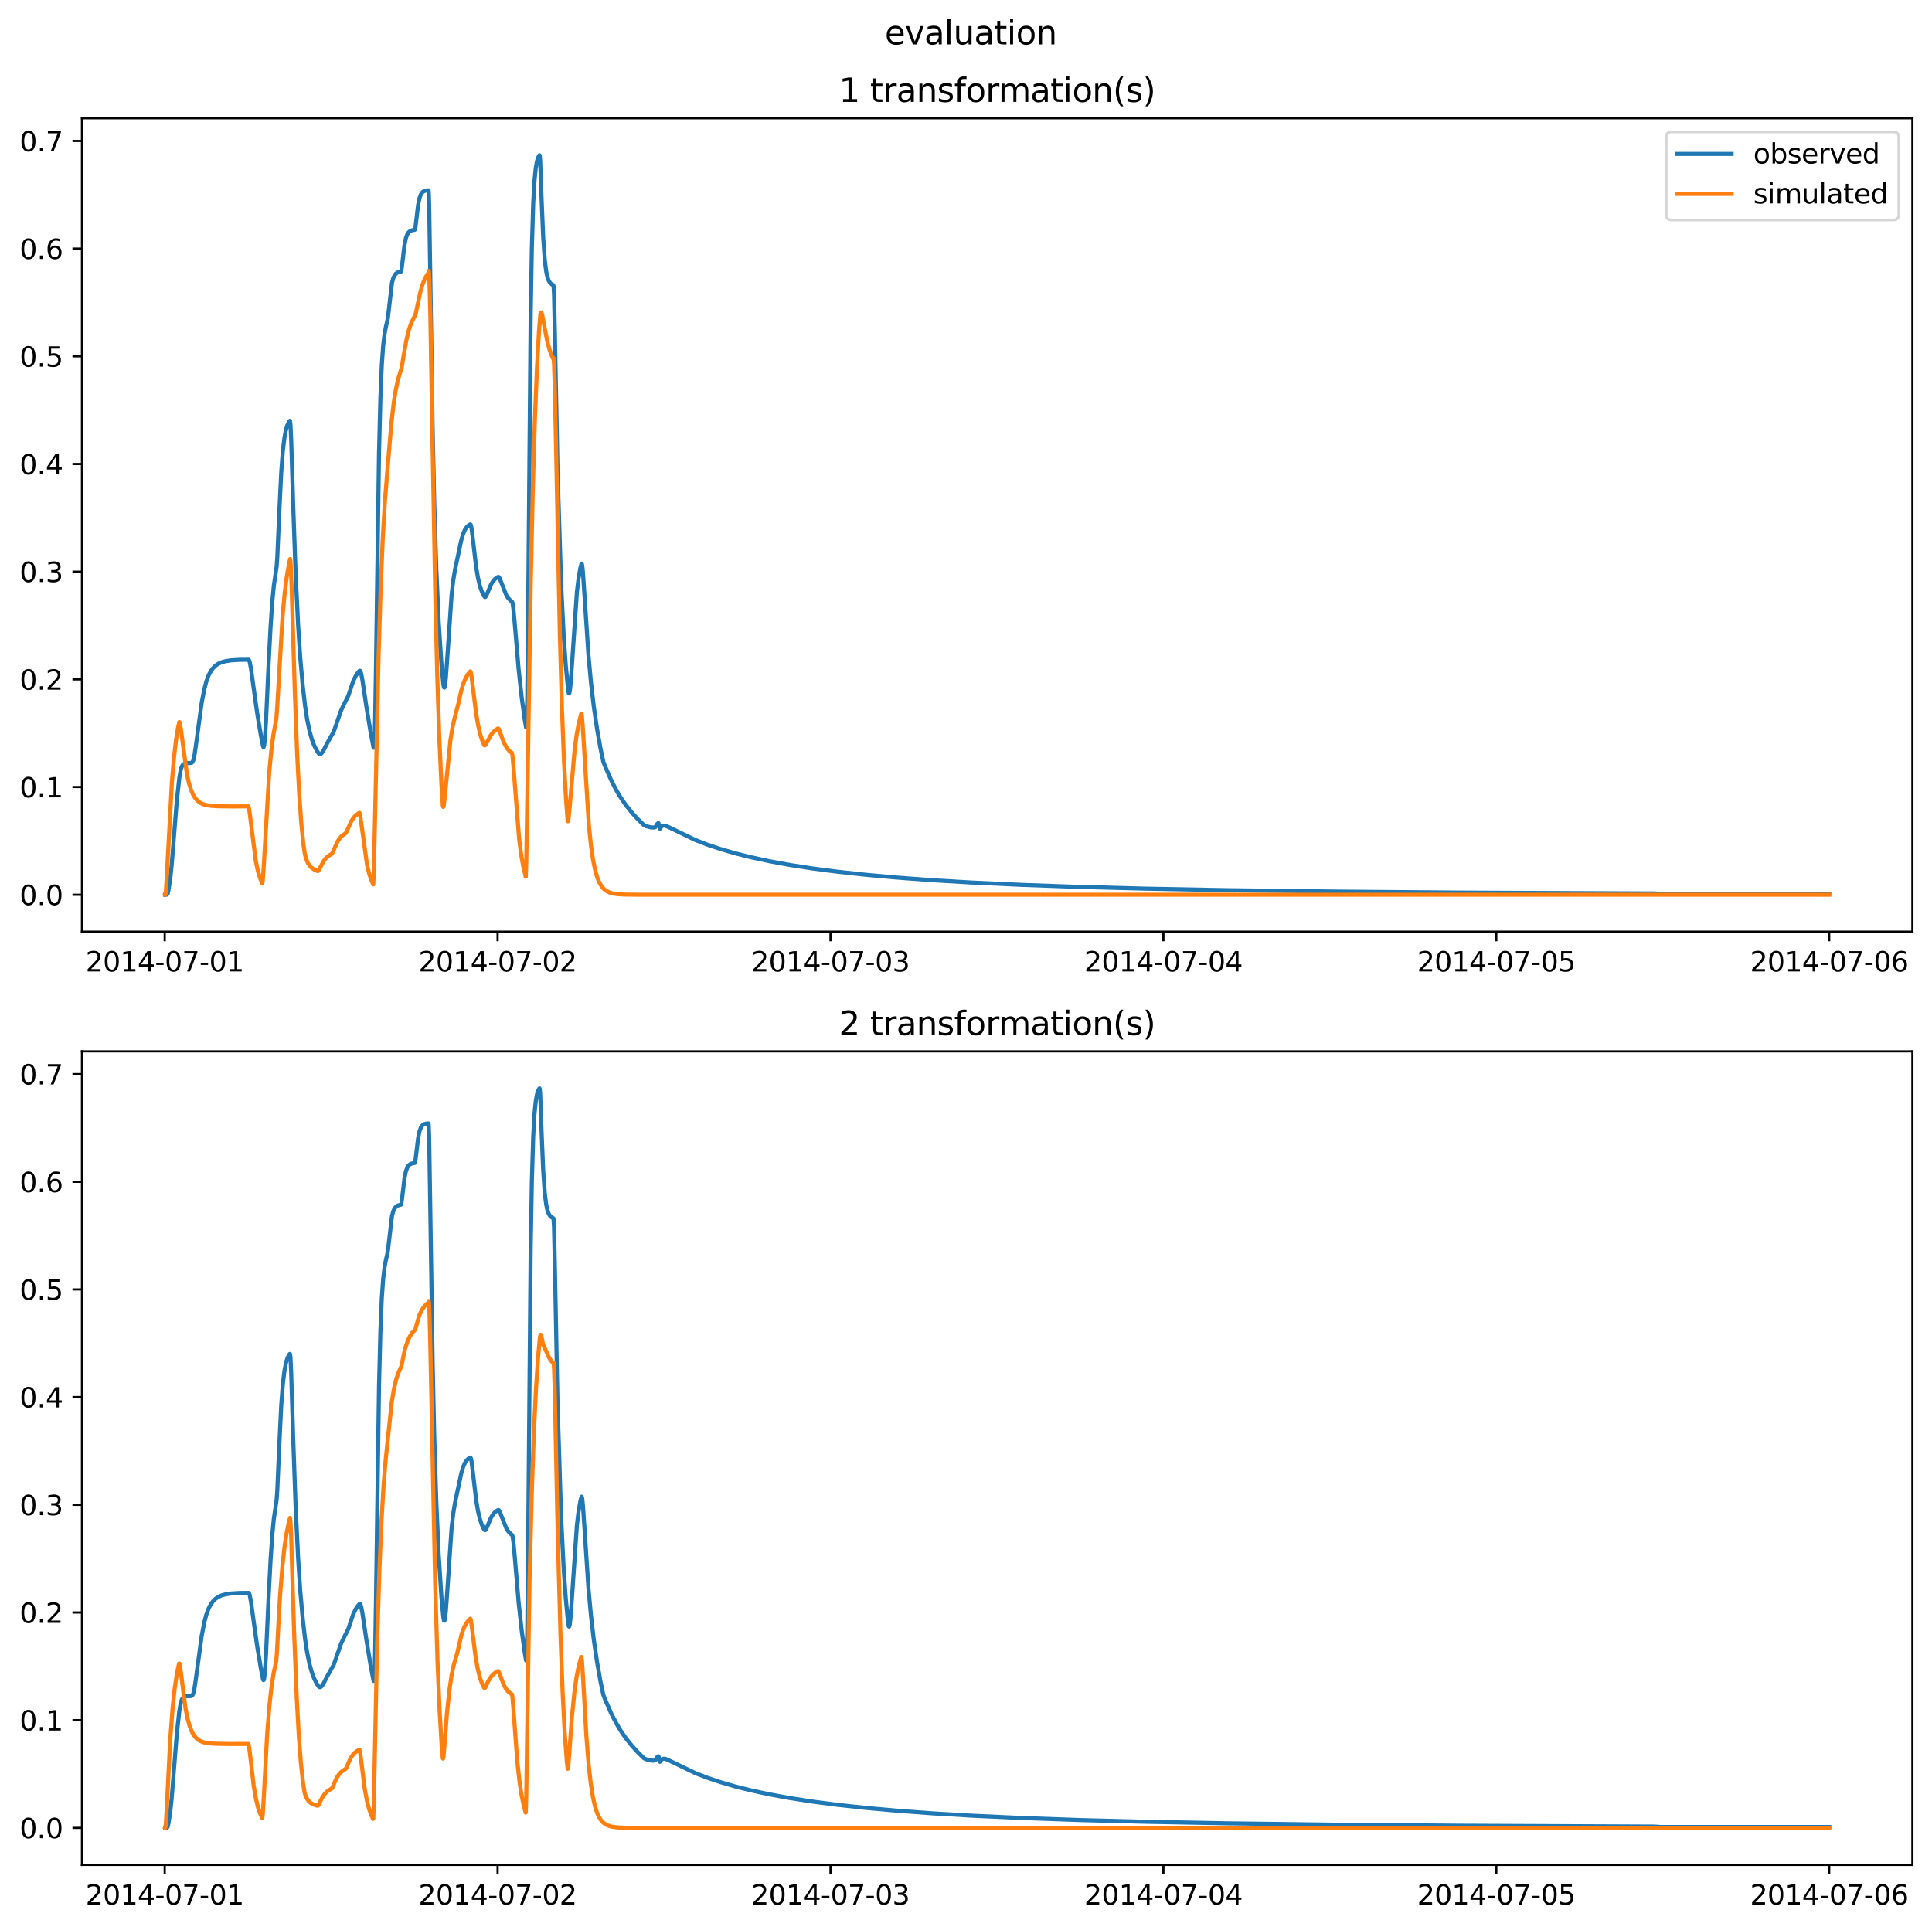 <?xml version="1.0" encoding="utf-8" standalone="no"?>
<!DOCTYPE svg PUBLIC "-//W3C//DTD SVG 1.1//EN"
  "http://www.w3.org/Graphics/SVG/1.1/DTD/svg11.dtd">
<svg xmlns:xlink="http://www.w3.org/1999/xlink" width="709.427pt" height="708.798pt" viewBox="0 0 709.427 708.798" xmlns="http://www.w3.org/2000/svg" version="1.1">
 <defs>
  <style type="text/css">*{stroke-linejoin: round; stroke-linecap: butt}</style>
 </defs>
 <g id="figure_1">
  <g id="patch_1">
   <path d="M 0 708.798 
L 709.427 708.798 
L 709.427 0 
L 0 0 
z
" style="fill: #ffffff"/>
  </g>
  <g id="axes_1">
   <g id="patch_2">
    <path d="M 30.103 342.2 
L 702.227 342.2 
L 702.227 43.44 
L 30.103 43.44 
z
" style="fill: #ffffff"/>
   </g>
   <g id="matplotlib.axis_1">
    <g id="xtick_1">
     <g id="line2d_1">
      <defs>
       <path id="m6798255c70" d="M 0 0 
L 0 3.5 
" style="stroke: #000000; stroke-width: 0.8"/>
      </defs>
      <g>
       <use xlink:href="#m6798255c70" x="60.484" y="342.2" style="stroke: #000000; stroke-width: 0.8"/>
      </g>
     </g>
     <g id="text_1">
      <!-- 2014-07-01 -->
      <g transform="translate(31.427 356.798) scale(0.1 -0.1)">
       <defs>
        <path id="DejaVuSans-32" d="M 1228 531 
L 3431 531 
L 3431 0 
L 469 0 
L 469 531 
Q 828 903 1448 1529 
Q 2069 2156 2228 2338 
Q 2531 2678 2651 2914 
Q 2772 3150 2772 3378 
Q 2772 3750 2511 3984 
Q 2250 4219 1831 4219 
Q 1534 4219 1204 4116 
Q 875 4013 500 3803 
L 500 4441 
Q 881 4594 1212 4672 
Q 1544 4750 1819 4750 
Q 2544 4750 2975 4387 
Q 3406 4025 3406 3419 
Q 3406 3131 3298 2873 
Q 3191 2616 2906 2266 
Q 2828 2175 2409 1742 
Q 1991 1309 1228 531 
z
" transform="scale(0.016)"/>
        <path id="DejaVuSans-30" d="M 2034 4250 
Q 1547 4250 1301 3770 
Q 1056 3291 1056 2328 
Q 1056 1369 1301 889 
Q 1547 409 2034 409 
Q 2525 409 2770 889 
Q 3016 1369 3016 2328 
Q 3016 3291 2770 3770 
Q 2525 4250 2034 4250 
z
M 2034 4750 
Q 2819 4750 3233 4129 
Q 3647 3509 3647 2328 
Q 3647 1150 3233 529 
Q 2819 -91 2034 -91 
Q 1250 -91 836 529 
Q 422 1150 422 2328 
Q 422 3509 836 4129 
Q 1250 4750 2034 4750 
z
" transform="scale(0.016)"/>
        <path id="DejaVuSans-31" d="M 794 531 
L 1825 531 
L 1825 4091 
L 703 3866 
L 703 4441 
L 1819 4666 
L 2450 4666 
L 2450 531 
L 3481 531 
L 3481 0 
L 794 0 
L 794 531 
z
" transform="scale(0.016)"/>
        <path id="DejaVuSans-34" d="M 2419 4116 
L 825 1625 
L 2419 1625 
L 2419 4116 
z
M 2253 4666 
L 3047 4666 
L 3047 1625 
L 3713 1625 
L 3713 1100 
L 3047 1100 
L 3047 0 
L 2419 0 
L 2419 1100 
L 313 1100 
L 313 1709 
L 2253 4666 
z
" transform="scale(0.016)"/>
        <path id="DejaVuSans-2d" d="M 313 2009 
L 1997 2009 
L 1997 1497 
L 313 1497 
L 313 2009 
z
" transform="scale(0.016)"/>
        <path id="DejaVuSans-37" d="M 525 4666 
L 3525 4666 
L 3525 4397 
L 1831 0 
L 1172 0 
L 2766 4134 
L 525 4134 
L 525 4666 
z
" transform="scale(0.016)"/>
       </defs>
       <use xlink:href="#DejaVuSans-32"/>
       <use xlink:href="#DejaVuSans-30" x="63.623"/>
       <use xlink:href="#DejaVuSans-31" x="127.246"/>
       <use xlink:href="#DejaVuSans-34" x="190.869"/>
       <use xlink:href="#DejaVuSans-2d" x="254.492"/>
       <use xlink:href="#DejaVuSans-30" x="290.576"/>
       <use xlink:href="#DejaVuSans-37" x="354.199"/>
       <use xlink:href="#DejaVuSans-2d" x="417.822"/>
       <use xlink:href="#DejaVuSans-30" x="453.906"/>
       <use xlink:href="#DejaVuSans-31" x="517.529"/>
      </g>
     </g>
    </g>
    <g id="xtick_2">
     <g id="line2d_2">
      <g>
       <use xlink:href="#m6798255c70" x="182.723" y="342.2" style="stroke: #000000; stroke-width: 0.8"/>
      </g>
     </g>
     <g id="text_2">
      <!-- 2014-07-02 -->
      <g transform="translate(153.665 356.798) scale(0.1 -0.1)">
       <use xlink:href="#DejaVuSans-32"/>
       <use xlink:href="#DejaVuSans-30" x="63.623"/>
       <use xlink:href="#DejaVuSans-31" x="127.246"/>
       <use xlink:href="#DejaVuSans-34" x="190.869"/>
       <use xlink:href="#DejaVuSans-2d" x="254.492"/>
       <use xlink:href="#DejaVuSans-30" x="290.576"/>
       <use xlink:href="#DejaVuSans-37" x="354.199"/>
       <use xlink:href="#DejaVuSans-2d" x="417.822"/>
       <use xlink:href="#DejaVuSans-30" x="453.906"/>
       <use xlink:href="#DejaVuSans-32" x="517.529"/>
      </g>
     </g>
    </g>
    <g id="xtick_3">
     <g id="line2d_3">
      <g>
       <use xlink:href="#m6798255c70" x="304.961" y="342.2" style="stroke: #000000; stroke-width: 0.8"/>
      </g>
     </g>
     <g id="text_3">
      <!-- 2014-07-03 -->
      <g transform="translate(275.903 356.798) scale(0.1 -0.1)">
       <defs>
        <path id="DejaVuSans-33" d="M 2597 2516 
Q 3050 2419 3304 2112 
Q 3559 1806 3559 1356 
Q 3559 666 3084 287 
Q 2609 -91 1734 -91 
Q 1441 -91 1130 -33 
Q 819 25 488 141 
L 488 750 
Q 750 597 1062 519 
Q 1375 441 1716 441 
Q 2309 441 2620 675 
Q 2931 909 2931 1356 
Q 2931 1769 2642 2001 
Q 2353 2234 1838 2234 
L 1294 2234 
L 1294 2753 
L 1863 2753 
Q 2328 2753 2575 2939 
Q 2822 3125 2822 3475 
Q 2822 3834 2567 4026 
Q 2313 4219 1838 4219 
Q 1578 4219 1281 4162 
Q 984 4106 628 3988 
L 628 4550 
Q 988 4650 1302 4700 
Q 1616 4750 1894 4750 
Q 2613 4750 3031 4423 
Q 3450 4097 3450 3541 
Q 3450 3153 3228 2886 
Q 3006 2619 2597 2516 
z
" transform="scale(0.016)"/>
       </defs>
       <use xlink:href="#DejaVuSans-32"/>
       <use xlink:href="#DejaVuSans-30" x="63.623"/>
       <use xlink:href="#DejaVuSans-31" x="127.246"/>
       <use xlink:href="#DejaVuSans-34" x="190.869"/>
       <use xlink:href="#DejaVuSans-2d" x="254.492"/>
       <use xlink:href="#DejaVuSans-30" x="290.576"/>
       <use xlink:href="#DejaVuSans-37" x="354.199"/>
       <use xlink:href="#DejaVuSans-2d" x="417.822"/>
       <use xlink:href="#DejaVuSans-30" x="453.906"/>
       <use xlink:href="#DejaVuSans-33" x="517.529"/>
      </g>
     </g>
    </g>
    <g id="xtick_4">
     <g id="line2d_4">
      <g>
       <use xlink:href="#m6798255c70" x="427.199" y="342.2" style="stroke: #000000; stroke-width: 0.8"/>
      </g>
     </g>
     <g id="text_4">
      <!-- 2014-07-04 -->
      <g transform="translate(398.141 356.798) scale(0.1 -0.1)">
       <use xlink:href="#DejaVuSans-32"/>
       <use xlink:href="#DejaVuSans-30" x="63.623"/>
       <use xlink:href="#DejaVuSans-31" x="127.246"/>
       <use xlink:href="#DejaVuSans-34" x="190.869"/>
       <use xlink:href="#DejaVuSans-2d" x="254.492"/>
       <use xlink:href="#DejaVuSans-30" x="290.576"/>
       <use xlink:href="#DejaVuSans-37" x="354.199"/>
       <use xlink:href="#DejaVuSans-2d" x="417.822"/>
       <use xlink:href="#DejaVuSans-30" x="453.906"/>
       <use xlink:href="#DejaVuSans-34" x="517.529"/>
      </g>
     </g>
    </g>
    <g id="xtick_5">
     <g id="line2d_5">
      <g>
       <use xlink:href="#m6798255c70" x="549.437" y="342.2" style="stroke: #000000; stroke-width: 0.8"/>
      </g>
     </g>
     <g id="text_5">
      <!-- 2014-07-05 -->
      <g transform="translate(520.38 356.798) scale(0.1 -0.1)">
       <defs>
        <path id="DejaVuSans-35" d="M 691 4666 
L 3169 4666 
L 3169 4134 
L 1269 4134 
L 1269 2991 
Q 1406 3038 1543 3061 
Q 1681 3084 1819 3084 
Q 2600 3084 3056 2656 
Q 3513 2228 3513 1497 
Q 3513 744 3044 326 
Q 2575 -91 1722 -91 
Q 1428 -91 1123 -41 
Q 819 9 494 109 
L 494 744 
Q 775 591 1075 516 
Q 1375 441 1709 441 
Q 2250 441 2565 725 
Q 2881 1009 2881 1497 
Q 2881 1984 2565 2268 
Q 2250 2553 1709 2553 
Q 1456 2553 1204 2497 
Q 953 2441 691 2322 
L 691 4666 
z
" transform="scale(0.016)"/>
       </defs>
       <use xlink:href="#DejaVuSans-32"/>
       <use xlink:href="#DejaVuSans-30" x="63.623"/>
       <use xlink:href="#DejaVuSans-31" x="127.246"/>
       <use xlink:href="#DejaVuSans-34" x="190.869"/>
       <use xlink:href="#DejaVuSans-2d" x="254.492"/>
       <use xlink:href="#DejaVuSans-30" x="290.576"/>
       <use xlink:href="#DejaVuSans-37" x="354.199"/>
       <use xlink:href="#DejaVuSans-2d" x="417.822"/>
       <use xlink:href="#DejaVuSans-30" x="453.906"/>
       <use xlink:href="#DejaVuSans-35" x="517.529"/>
      </g>
     </g>
    </g>
    <g id="xtick_6">
     <g id="line2d_6">
      <g>
       <use xlink:href="#m6798255c70" x="671.676" y="342.2" style="stroke: #000000; stroke-width: 0.8"/>
      </g>
     </g>
     <g id="text_6">
      <!-- 2014-07-06 -->
      <g transform="translate(642.618 356.798) scale(0.1 -0.1)">
       <defs>
        <path id="DejaVuSans-36" d="M 2113 2584 
Q 1688 2584 1439 2293 
Q 1191 2003 1191 1497 
Q 1191 994 1439 701 
Q 1688 409 2113 409 
Q 2538 409 2786 701 
Q 3034 994 3034 1497 
Q 3034 2003 2786 2293 
Q 2538 2584 2113 2584 
z
M 3366 4563 
L 3366 3988 
Q 3128 4100 2886 4159 
Q 2644 4219 2406 4219 
Q 1781 4219 1451 3797 
Q 1122 3375 1075 2522 
Q 1259 2794 1537 2939 
Q 1816 3084 2150 3084 
Q 2853 3084 3261 2657 
Q 3669 2231 3669 1497 
Q 3669 778 3244 343 
Q 2819 -91 2113 -91 
Q 1303 -91 875 529 
Q 447 1150 447 2328 
Q 447 3434 972 4092 
Q 1497 4750 2381 4750 
Q 2619 4750 2861 4703 
Q 3103 4656 3366 4563 
z
" transform="scale(0.016)"/>
       </defs>
       <use xlink:href="#DejaVuSans-32"/>
       <use xlink:href="#DejaVuSans-30" x="63.623"/>
       <use xlink:href="#DejaVuSans-31" x="127.246"/>
       <use xlink:href="#DejaVuSans-34" x="190.869"/>
       <use xlink:href="#DejaVuSans-2d" x="254.492"/>
       <use xlink:href="#DejaVuSans-30" x="290.576"/>
       <use xlink:href="#DejaVuSans-37" x="354.199"/>
       <use xlink:href="#DejaVuSans-2d" x="417.822"/>
       <use xlink:href="#DejaVuSans-30" x="453.906"/>
       <use xlink:href="#DejaVuSans-36" x="517.529"/>
      </g>
     </g>
    </g>
   </g>
   <g id="matplotlib.axis_2">
    <g id="ytick_1">
     <g id="line2d_7">
      <defs>
       <path id="maa4348c6f2" d="M 0 0 
L -3.5 0 
" style="stroke: #000000; stroke-width: 0.8"/>
      </defs>
      <g>
       <use xlink:href="#maa4348c6f2" x="30.103" y="328.62" style="stroke: #000000; stroke-width: 0.8"/>
      </g>
     </g>
     <g id="text_7">
      <!-- 0.0 -->
      <g transform="translate(7.2 332.419) scale(0.1 -0.1)">
       <defs>
        <path id="DejaVuSans-2e" d="M 684 794 
L 1344 794 
L 1344 0 
L 684 0 
L 684 794 
z
" transform="scale(0.016)"/>
       </defs>
       <use xlink:href="#DejaVuSans-30"/>
       <use xlink:href="#DejaVuSans-2e" x="63.623"/>
       <use xlink:href="#DejaVuSans-30" x="95.41"/>
      </g>
     </g>
    </g>
    <g id="ytick_2">
     <g id="line2d_8">
      <g>
       <use xlink:href="#maa4348c6f2" x="30.103" y="289.071" style="stroke: #000000; stroke-width: 0.8"/>
      </g>
     </g>
     <g id="text_8">
      <!-- 0.1 -->
      <g transform="translate(7.2 292.87) scale(0.1 -0.1)">
       <use xlink:href="#DejaVuSans-30"/>
       <use xlink:href="#DejaVuSans-2e" x="63.623"/>
       <use xlink:href="#DejaVuSans-31" x="95.41"/>
      </g>
     </g>
    </g>
    <g id="ytick_3">
     <g id="line2d_9">
      <g>
       <use xlink:href="#maa4348c6f2" x="30.103" y="249.522" style="stroke: #000000; stroke-width: 0.8"/>
      </g>
     </g>
     <g id="text_9">
      <!-- 0.2 -->
      <g transform="translate(7.2 253.322) scale(0.1 -0.1)">
       <use xlink:href="#DejaVuSans-30"/>
       <use xlink:href="#DejaVuSans-2e" x="63.623"/>
       <use xlink:href="#DejaVuSans-32" x="95.41"/>
      </g>
     </g>
    </g>
    <g id="ytick_4">
     <g id="line2d_10">
      <g>
       <use xlink:href="#maa4348c6f2" x="30.103" y="209.974" style="stroke: #000000; stroke-width: 0.8"/>
      </g>
     </g>
     <g id="text_10">
      <!-- 0.3 -->
      <g transform="translate(7.2 213.773) scale(0.1 -0.1)">
       <use xlink:href="#DejaVuSans-30"/>
       <use xlink:href="#DejaVuSans-2e" x="63.623"/>
       <use xlink:href="#DejaVuSans-33" x="95.41"/>
      </g>
     </g>
    </g>
    <g id="ytick_5">
     <g id="line2d_11">
      <g>
       <use xlink:href="#maa4348c6f2" x="30.103" y="170.425" style="stroke: #000000; stroke-width: 0.8"/>
      </g>
     </g>
     <g id="text_11">
      <!-- 0.4 -->
      <g transform="translate(7.2 174.224) scale(0.1 -0.1)">
       <use xlink:href="#DejaVuSans-30"/>
       <use xlink:href="#DejaVuSans-2e" x="63.623"/>
       <use xlink:href="#DejaVuSans-34" x="95.41"/>
      </g>
     </g>
    </g>
    <g id="ytick_6">
     <g id="line2d_12">
      <g>
       <use xlink:href="#maa4348c6f2" x="30.103" y="130.876" style="stroke: #000000; stroke-width: 0.8"/>
      </g>
     </g>
     <g id="text_12">
      <!-- 0.5 -->
      <g transform="translate(7.2 134.675) scale(0.1 -0.1)">
       <use xlink:href="#DejaVuSans-30"/>
       <use xlink:href="#DejaVuSans-2e" x="63.623"/>
       <use xlink:href="#DejaVuSans-35" x="95.41"/>
      </g>
     </g>
    </g>
    <g id="ytick_7">
     <g id="line2d_13">
      <g>
       <use xlink:href="#maa4348c6f2" x="30.103" y="91.327" style="stroke: #000000; stroke-width: 0.8"/>
      </g>
     </g>
     <g id="text_13">
      <!-- 0.6 -->
      <g transform="translate(7.2 95.126) scale(0.1 -0.1)">
       <use xlink:href="#DejaVuSans-30"/>
       <use xlink:href="#DejaVuSans-2e" x="63.623"/>
       <use xlink:href="#DejaVuSans-36" x="95.41"/>
      </g>
     </g>
    </g>
    <g id="ytick_8">
     <g id="line2d_14">
      <g>
       <use xlink:href="#maa4348c6f2" x="30.103" y="51.778" style="stroke: #000000; stroke-width: 0.8"/>
      </g>
     </g>
     <g id="text_14">
      <!-- 0.7 -->
      <g transform="translate(7.2 55.577) scale(0.1 -0.1)">
       <use xlink:href="#DejaVuSans-30"/>
       <use xlink:href="#DejaVuSans-2e" x="63.623"/>
       <use xlink:href="#DejaVuSans-37" x="95.41"/>
      </g>
     </g>
    </g>
   </g>
   <g id="line2d_15">
    <path d="M 60.654 328.62 
L 61.333 328.56 
L 61.588 328.181 
L 61.843 327.087 
L 62.522 322.623 
L 63.031 317.856 
L 63.54 311.508 
L 64.899 294.366 
L 65.832 285.783 
L 66.342 282.791 
L 66.766 281.503 
L 67.191 280.854 
L 67.7 280.483 
L 68.379 280.292 
L 69.483 280.257 
L 70.331 280.199 
L 70.671 279.875 
L 71.01 279.184 
L 71.35 277.774 
L 71.859 274.362 
L 74.066 258.058 
L 75 253.212 
L 75.764 250.297 
L 76.613 248.017 
L 77.462 246.419 
L 78.226 245.376 
L 79.16 244.461 
L 80.178 243.773 
L 81.367 243.241 
L 82.895 242.823 
L 84.932 242.528 
L 87.903 242.348 
L 91.299 242.319 
L 91.468 242.513 
L 91.723 243.257 
L 92.148 245.51 
L 92.996 251.664 
L 94.355 261.389 
L 95.798 270.154 
L 96.562 274.013 
L 96.731 274.36 
L 96.816 274.346 
L 96.986 273.846 
L 97.241 271.734 
L 97.665 265.062 
L 98.684 242.854 
L 99.363 230.071 
L 99.957 221.298 
L 100.551 215.132 
L 101.231 210.45 
L 101.57 208.17 
L 101.825 204.577 
L 102.504 189.099 
L 103.268 173.499 
L 103.862 165.608 
L 104.456 160.7 
L 104.966 158.015 
L 105.475 156.284 
L 106.069 155.035 
L 106.409 154.565 
L 106.494 154.588 
L 106.663 155.863 
L 106.918 161.353 
L 107.682 186.023 
L 108.531 210.086 
L 109.465 229.407 
L 110.229 241.273 
L 111.162 251.785 
L 112.011 259.177 
L 112.775 264.194 
L 113.624 268.344 
L 114.473 271.412 
L 115.322 273.693 
L 116.256 275.589 
L 117.02 276.733 
L 117.444 276.974 
L 117.784 276.901 
L 118.208 276.516 
L 118.802 275.604 
L 120.16 272.961 
L 121.264 270.95 
L 122.537 268.765 
L 123.386 266.308 
L 125.254 260.913 
L 126.187 258.94 
L 127.885 255.597 
L 129.668 250.262 
L 130.602 248.303 
L 131.451 247.015 
L 132.045 246.366 
L 132.215 246.382 
L 132.384 246.641 
L 132.639 247.466 
L 133.063 249.669 
L 134.506 259.334 
L 136.119 269.164 
L 137.138 274.463 
L 137.223 274.639 
L 137.308 274.535 
L 137.478 272.874 
L 137.732 265.018 
L 138.072 244.254 
L 139.175 166.223 
L 139.685 146.134 
L 140.194 134.087 
L 140.703 126.951 
L 141.213 122.634 
L 141.722 119.965 
L 142.401 116.996 
L 143.929 103.902 
L 144.438 102.074 
L 144.948 101.032 
L 145.457 100.437 
L 146.051 100.059 
L 146.9 99.82 
L 147.24 99.727 
L 147.409 99.202 
L 147.749 96.521 
L 148.513 90.105 
L 149.022 87.56 
L 149.532 86.127 
L 150.041 85.327 
L 150.635 84.841 
L 151.314 84.579 
L 152.333 84.387 
L 152.503 83.819 
L 152.842 81.031 
L 153.521 75.365 
L 154.031 72.833 
L 154.54 71.422 
L 155.134 70.585 
L 155.728 70.192 
L 156.492 69.971 
L 157.341 69.901 
L 157.426 70.356 
L 157.596 75.286 
L 157.935 97.189 
L 158.869 157.995 
L 159.463 184.95 
L 160.227 209.203 
L 161.076 228.115 
L 162.095 243.878 
L 162.774 251.163 
L 163.029 252.476 
L 163.199 252.559 
L 163.368 251.989 
L 163.708 249.138 
L 164.302 240.897 
L 165.83 218.497 
L 166.424 213.258 
L 167.103 209.086 
L 169.395 198.353 
L 170.074 196.068 
L 170.754 194.544 
L 171.433 193.56 
L 172.112 192.931 
L 172.706 192.591 
L 172.876 192.774 
L 173.13 193.882 
L 173.555 197.269 
L 174.828 208.112 
L 175.507 212.182 
L 176.186 215.078 
L 176.95 217.349 
L 177.545 218.634 
L 178.054 219.302 
L 178.224 219.273 
L 178.478 218.975 
L 178.988 217.829 
L 180.261 214.761 
L 181.025 213.494 
L 181.789 212.634 
L 182.638 212.022 
L 183.062 211.885 
L 183.317 212.122 
L 183.656 212.841 
L 185.948 218.684 
L 186.712 219.81 
L 187.476 220.581 
L 188.071 221.094 
L 188.24 221.655 
L 188.495 223.365 
L 189.004 228.908 
L 190.447 245.904 
L 191.551 256.096 
L 192.739 264.701 
L 193.164 267.157 
L 193.249 267.076 
L 193.419 264.574 
L 193.588 257.034 
L 193.843 233.981 
L 194.862 116.012 
L 195.286 91.418 
L 195.795 74.611 
L 196.22 66.809 
L 196.729 61.671 
L 197.154 59.317 
L 197.663 57.734 
L 198.087 57.02 
L 198.172 57.109 
L 198.342 58.845 
L 198.851 72.627 
L 199.446 86.988 
L 200.04 95.51 
L 200.549 99.598 
L 200.974 101.635 
L 201.483 103.074 
L 201.992 103.898 
L 202.671 104.475 
L 203.181 104.715 
L 203.265 105.026 
L 203.435 108.074 
L 203.775 123.572 
L 204.709 172.026 
L 206.067 215.191 
L 207.001 233.751 
L 207.765 244.584 
L 208.613 253.391 
L 208.868 254.616 
L 208.953 254.702 
L 209.038 254.619 
L 209.208 253.948 
L 209.462 251.808 
L 209.972 244.864 
L 211.839 217.368 
L 212.433 212.49 
L 213.112 208.565 
L 213.537 206.993 
L 213.622 207.011 
L 213.792 207.708 
L 214.046 210.175 
L 214.64 218.88 
L 216.084 240.694 
L 217.017 250.786 
L 218.036 259.511 
L 219.224 267.646 
L 220.498 274.858 
L 221.516 279.694 
L 222.111 281.283 
L 224.572 286.872 
L 226.27 290.159 
L 227.883 292.894 
L 229.75 295.614 
L 231.958 298.381 
L 233.91 300.543 
L 236.457 303.075 
L 237.475 303.505 
L 238.918 303.869 
L 240.022 303.944 
L 240.616 303.814 
L 240.786 303.609 
L 241.295 302.662 
L 241.72 302.318 
L 241.804 302.35 
L 242.314 304.357 
L 242.399 304.308 
L 242.823 303.642 
L 243.248 303.319 
L 243.757 303.211 
L 244.436 303.329 
L 245.54 303.795 
L 255.387 308.546 
L 259.631 310.185 
L 264.47 311.811 
L 269.987 313.411 
L 275.505 314.797 
L 282.551 316.313 
L 290.275 317.72 
L 298.594 318.999 
L 307.423 320.145 
L 317.779 321.273 
L 329.578 322.334 
L 342.396 323.281 
L 356.912 324.144 
L 375.587 325.01 
L 396.47 325.744 
L 420.663 326.378 
L 450.204 326.938 
L 491.884 327.468 
L 535.94 327.825 
L 607.585 328.139 
L 609.113 328.247 
L 609.793 328.295 
L 671.676 328.295 
L 671.676 328.295 
" clip-path="url(#p9b103a58cd)" style="fill: none; stroke: #1f77b4; stroke-width: 1.5; stroke-linecap: square"/>
   </g>
   <g id="line2d_16">
    <path d="M 60.654 328.62 
L 60.739 328.557 
L 60.909 327.255 
L 61.248 321.883 
L 63.116 287.382 
L 63.88 278.298 
L 64.644 271.741 
L 65.408 267.043 
L 65.832 265.202 
L 65.917 265.234 
L 66.087 265.737 
L 66.427 267.861 
L 68.634 284.32 
L 69.398 287.723 
L 70.162 290.167 
L 70.926 291.911 
L 71.69 293.153 
L 72.538 294.117 
L 73.472 294.83 
L 74.491 295.334 
L 75.764 295.713 
L 77.462 295.976 
L 80.093 296.136 
L 85.696 296.202 
L 91.214 296.166 
L 91.384 296.678 
L 91.723 298.908 
L 93.93 316.308 
L 94.694 319.879 
L 95.458 322.43 
L 96.307 324.481 
L 96.477 323.473 
L 96.816 318.64 
L 98.854 283.805 
L 99.618 275.72 
L 100.382 269.895 
L 101.146 265.727 
L 101.485 263.978 
L 101.825 259.119 
L 103.777 226.09 
L 104.541 217.831 
L 105.305 211.821 
L 106.069 207.474 
L 106.494 205.347 
L 106.578 205.592 
L 106.748 207.532 
L 107.088 215.556 
L 108.276 254.595 
L 109.125 277.151 
L 109.889 291.935 
L 110.653 302.579 
L 111.417 310.167 
L 111.926 313.586 
L 112.436 315.531 
L 113.03 316.932 
L 113.709 317.972 
L 114.473 318.759 
L 115.407 319.397 
L 116.595 319.906 
L 116.765 319.907 
L 117.02 319.651 
L 117.529 318.723 
L 118.802 316.324 
L 119.651 315.201 
L 120.5 314.419 
L 121.519 313.797 
L 121.943 313.491 
L 122.368 312.622 
L 123.896 309.17 
L 124.744 307.872 
L 125.593 306.97 
L 126.527 306.3 
L 127.036 305.921 
L 127.461 305.045 
L 128.989 301.604 
L 129.838 300.312 
L 130.687 299.413 
L 131.62 298.745 
L 131.96 298.523 
L 132.13 298.936 
L 132.469 300.938 
L 134.761 317.541 
L 135.525 320.757 
L 136.289 323.053 
L 137.053 324.828 
L 137.223 321.357 
L 137.647 303.583 
L 139.006 241.268 
L 139.77 216.322 
L 140.534 198.029 
L 141.297 184.736 
L 142.061 175.126 
L 142.656 167.944 
L 143.759 154.995 
L 144.608 147.726 
L 145.372 142.961 
L 146.136 139.468 
L 146.9 136.916 
L 147.494 134.991 
L 148.258 130.349 
L 149.277 124.675 
L 150.126 121.219 
L 150.89 118.949 
L 151.739 117.125 
L 152.588 115.459 
L 153.182 112.66 
L 154.37 107.161 
L 155.219 104.31 
L 156.068 102.253 
L 156.917 100.787 
L 157.256 100.358 
L 157.426 99.467 
L 157.511 99.925 
L 157.681 102.923 
L 158.02 115.847 
L 158.699 155.222 
L 159.803 216.981 
L 160.567 248.465 
L 161.331 271.489 
L 162.095 288.036 
L 162.604 295.917 
L 162.774 296.386 
L 162.944 295.847 
L 163.283 293.08 
L 165.406 271.802 
L 166.17 267.122 
L 166.934 263.748 
L 168.377 258.14 
L 169.395 253.58 
L 170.244 250.808 
L 171.008 249.018 
L 171.772 247.728 
L 172.706 246.581 
L 172.876 246.928 
L 173.13 248.286 
L 173.725 253.144 
L 174.828 261.99 
L 175.592 266.491 
L 176.356 269.776 
L 177.12 272.139 
L 177.799 273.683 
L 178.054 273.8 
L 178.309 273.569 
L 178.818 272.654 
L 180.176 270.084 
L 181.025 268.965 
L 181.959 268.117 
L 182.892 267.535 
L 183.062 267.637 
L 183.402 268.285 
L 184.42 271.184 
L 185.354 273.406 
L 186.203 274.839 
L 187.052 275.837 
L 187.816 276.477 
L 187.986 276.511 
L 188.155 277.389 
L 188.495 280.992 
L 190.617 308.081 
L 191.381 314.023 
L 192.145 318.277 
L 192.824 321.034 
L 192.909 321.221 
L 192.994 322.016 
L 193.079 321.958 
L 193.249 316.484 
L 193.673 290.726 
L 194.862 215.616 
L 195.626 180.399 
L 196.39 154.409 
L 197.154 135.384 
L 197.918 121.466 
L 198.427 115.318 
L 198.682 114.708 
L 198.851 114.895 
L 199.106 115.73 
L 199.7 118.836 
L 200.889 125.053 
L 201.738 128.291 
L 202.586 130.621 
L 203.096 131.709 
L 203.265 131.513 
L 203.435 133.678 
L 203.69 141.187 
L 204.199 165.097 
L 205.557 232.301 
L 206.321 259.537 
L 207.085 279.418 
L 207.849 293.687 
L 208.444 301.463 
L 208.529 301.646 
L 208.613 301.526 
L 208.783 300.612 
L 209.123 297.173 
L 210.99 275.507 
L 211.754 269.792 
L 212.518 265.661 
L 213.367 262.329 
L 213.452 262.052 
L 213.537 262.188 
L 213.707 263.321 
L 214.046 267.905 
L 216.253 303.347 
L 217.017 310.661 
L 217.781 315.894 
L 218.545 319.612 
L 219.309 322.248 
L 220.073 324.113 
L 220.837 325.433 
L 221.686 326.452 
L 222.62 327.201 
L 223.639 327.726 
L 224.912 328.119 
L 226.61 328.388 
L 229.241 328.55 
L 234.844 328.614 
L 282.211 328.62 
L 671.676 328.62 
L 671.676 328.62 
" clip-path="url(#p9b103a58cd)" style="fill: none; stroke: #ff7f0e; stroke-width: 1.5; stroke-linecap: square"/>
   </g>
   <g id="patch_3">
    <path d="M 30.103 342.2 
L 30.103 43.44 
" style="fill: none; stroke: #000000; stroke-width: 0.8; stroke-linejoin: miter; stroke-linecap: square"/>
   </g>
   <g id="patch_4">
    <path d="M 702.227 342.2 
L 702.227 43.44 
" style="fill: none; stroke: #000000; stroke-width: 0.8; stroke-linejoin: miter; stroke-linecap: square"/>
   </g>
   <g id="patch_5">
    <path d="M 30.103 342.2 
L 702.227 342.2 
" style="fill: none; stroke: #000000; stroke-width: 0.8; stroke-linejoin: miter; stroke-linecap: square"/>
   </g>
   <g id="patch_6">
    <path d="M 30.103 43.44 
L 702.227 43.44 
" style="fill: none; stroke: #000000; stroke-width: 0.8; stroke-linejoin: miter; stroke-linecap: square"/>
   </g>
   <g id="text_15">
    <!-- 1 transformation(s) -->
    <g transform="translate(308.05 37.44) scale(0.12 -0.12)">
     <defs>
      <path id="DejaVuSans-20" transform="scale(0.016)"/>
      <path id="DejaVuSans-74" d="M 1172 4494 
L 1172 3500 
L 2356 3500 
L 2356 3053 
L 1172 3053 
L 1172 1153 
Q 1172 725 1289 603 
Q 1406 481 1766 481 
L 2356 481 
L 2356 0 
L 1766 0 
Q 1100 0 847 248 
Q 594 497 594 1153 
L 594 3053 
L 172 3053 
L 172 3500 
L 594 3500 
L 594 4494 
L 1172 4494 
z
" transform="scale(0.016)"/>
      <path id="DejaVuSans-72" d="M 2631 2963 
Q 2534 3019 2420 3045 
Q 2306 3072 2169 3072 
Q 1681 3072 1420 2755 
Q 1159 2438 1159 1844 
L 1159 0 
L 581 0 
L 581 3500 
L 1159 3500 
L 1159 2956 
Q 1341 3275 1631 3429 
Q 1922 3584 2338 3584 
Q 2397 3584 2469 3576 
Q 2541 3569 2628 3553 
L 2631 2963 
z
" transform="scale(0.016)"/>
      <path id="DejaVuSans-61" d="M 2194 1759 
Q 1497 1759 1228 1600 
Q 959 1441 959 1056 
Q 959 750 1161 570 
Q 1363 391 1709 391 
Q 2188 391 2477 730 
Q 2766 1069 2766 1631 
L 2766 1759 
L 2194 1759 
z
M 3341 1997 
L 3341 0 
L 2766 0 
L 2766 531 
Q 2569 213 2275 61 
Q 1981 -91 1556 -91 
Q 1019 -91 701 211 
Q 384 513 384 1019 
Q 384 1609 779 1909 
Q 1175 2209 1959 2209 
L 2766 2209 
L 2766 2266 
Q 2766 2663 2505 2880 
Q 2244 3097 1772 3097 
Q 1472 3097 1187 3025 
Q 903 2953 641 2809 
L 641 3341 
Q 956 3463 1253 3523 
Q 1550 3584 1831 3584 
Q 2591 3584 2966 3190 
Q 3341 2797 3341 1997 
z
" transform="scale(0.016)"/>
      <path id="DejaVuSans-6e" d="M 3513 2113 
L 3513 0 
L 2938 0 
L 2938 2094 
Q 2938 2591 2744 2837 
Q 2550 3084 2163 3084 
Q 1697 3084 1428 2787 
Q 1159 2491 1159 1978 
L 1159 0 
L 581 0 
L 581 3500 
L 1159 3500 
L 1159 2956 
Q 1366 3272 1645 3428 
Q 1925 3584 2291 3584 
Q 2894 3584 3203 3211 
Q 3513 2838 3513 2113 
z
" transform="scale(0.016)"/>
      <path id="DejaVuSans-73" d="M 2834 3397 
L 2834 2853 
Q 2591 2978 2328 3040 
Q 2066 3103 1784 3103 
Q 1356 3103 1142 2972 
Q 928 2841 928 2578 
Q 928 2378 1081 2264 
Q 1234 2150 1697 2047 
L 1894 2003 
Q 2506 1872 2764 1633 
Q 3022 1394 3022 966 
Q 3022 478 2636 193 
Q 2250 -91 1575 -91 
Q 1294 -91 989 -36 
Q 684 19 347 128 
L 347 722 
Q 666 556 975 473 
Q 1284 391 1588 391 
Q 1994 391 2212 530 
Q 2431 669 2431 922 
Q 2431 1156 2273 1281 
Q 2116 1406 1581 1522 
L 1381 1569 
Q 847 1681 609 1914 
Q 372 2147 372 2553 
Q 372 3047 722 3315 
Q 1072 3584 1716 3584 
Q 2034 3584 2315 3537 
Q 2597 3491 2834 3397 
z
" transform="scale(0.016)"/>
      <path id="DejaVuSans-66" d="M 2375 4863 
L 2375 4384 
L 1825 4384 
Q 1516 4384 1395 4259 
Q 1275 4134 1275 3809 
L 1275 3500 
L 2222 3500 
L 2222 3053 
L 1275 3053 
L 1275 0 
L 697 0 
L 697 3053 
L 147 3053 
L 147 3500 
L 697 3500 
L 697 3744 
Q 697 4328 969 4595 
Q 1241 4863 1831 4863 
L 2375 4863 
z
" transform="scale(0.016)"/>
      <path id="DejaVuSans-6f" d="M 1959 3097 
Q 1497 3097 1228 2736 
Q 959 2375 959 1747 
Q 959 1119 1226 758 
Q 1494 397 1959 397 
Q 2419 397 2687 759 
Q 2956 1122 2956 1747 
Q 2956 2369 2687 2733 
Q 2419 3097 1959 3097 
z
M 1959 3584 
Q 2709 3584 3137 3096 
Q 3566 2609 3566 1747 
Q 3566 888 3137 398 
Q 2709 -91 1959 -91 
Q 1206 -91 779 398 
Q 353 888 353 1747 
Q 353 2609 779 3096 
Q 1206 3584 1959 3584 
z
" transform="scale(0.016)"/>
      <path id="DejaVuSans-6d" d="M 3328 2828 
Q 3544 3216 3844 3400 
Q 4144 3584 4550 3584 
Q 5097 3584 5394 3201 
Q 5691 2819 5691 2113 
L 5691 0 
L 5113 0 
L 5113 2094 
Q 5113 2597 4934 2840 
Q 4756 3084 4391 3084 
Q 3944 3084 3684 2787 
Q 3425 2491 3425 1978 
L 3425 0 
L 2847 0 
L 2847 2094 
Q 2847 2600 2669 2842 
Q 2491 3084 2119 3084 
Q 1678 3084 1418 2786 
Q 1159 2488 1159 1978 
L 1159 0 
L 581 0 
L 581 3500 
L 1159 3500 
L 1159 2956 
Q 1356 3278 1631 3431 
Q 1906 3584 2284 3584 
Q 2666 3584 2933 3390 
Q 3200 3197 3328 2828 
z
" transform="scale(0.016)"/>
      <path id="DejaVuSans-69" d="M 603 3500 
L 1178 3500 
L 1178 0 
L 603 0 
L 603 3500 
z
M 603 4863 
L 1178 4863 
L 1178 4134 
L 603 4134 
L 603 4863 
z
" transform="scale(0.016)"/>
      <path id="DejaVuSans-28" d="M 1984 4856 
Q 1566 4138 1362 3434 
Q 1159 2731 1159 2009 
Q 1159 1288 1364 580 
Q 1569 -128 1984 -844 
L 1484 -844 
Q 1016 -109 783 600 
Q 550 1309 550 2009 
Q 550 2706 781 3412 
Q 1013 4119 1484 4856 
L 1984 4856 
z
" transform="scale(0.016)"/>
      <path id="DejaVuSans-29" d="M 513 4856 
L 1013 4856 
Q 1481 4119 1714 3412 
Q 1947 2706 1947 2009 
Q 1947 1309 1714 600 
Q 1481 -109 1013 -844 
L 513 -844 
Q 928 -128 1133 580 
Q 1338 1288 1338 2009 
Q 1338 2731 1133 3434 
Q 928 4138 513 4856 
z
" transform="scale(0.016)"/>
     </defs>
     <use xlink:href="#DejaVuSans-31"/>
     <use xlink:href="#DejaVuSans-20" x="63.623"/>
     <use xlink:href="#DejaVuSans-74" x="95.41"/>
     <use xlink:href="#DejaVuSans-72" x="134.619"/>
     <use xlink:href="#DejaVuSans-61" x="175.732"/>
     <use xlink:href="#DejaVuSans-6e" x="237.012"/>
     <use xlink:href="#DejaVuSans-73" x="300.391"/>
     <use xlink:href="#DejaVuSans-66" x="352.49"/>
     <use xlink:href="#DejaVuSans-6f" x="387.695"/>
     <use xlink:href="#DejaVuSans-72" x="448.877"/>
     <use xlink:href="#DejaVuSans-6d" x="488.24"/>
     <use xlink:href="#DejaVuSans-61" x="585.652"/>
     <use xlink:href="#DejaVuSans-74" x="646.932"/>
     <use xlink:href="#DejaVuSans-69" x="686.141"/>
     <use xlink:href="#DejaVuSans-6f" x="713.924"/>
     <use xlink:href="#DejaVuSans-6e" x="775.105"/>
     <use xlink:href="#DejaVuSans-28" x="838.484"/>
     <use xlink:href="#DejaVuSans-73" x="877.498"/>
     <use xlink:href="#DejaVuSans-29" x="929.598"/>
    </g>
   </g>
   <g id="legend_1">
    <g id="patch_7">
     <path d="M 613.833 80.796 
L 695.227 80.796 
Q 697.227 80.796 697.227 78.796 
L 697.227 50.44 
Q 697.227 48.44 695.227 48.44 
L 613.833 48.44 
Q 611.833 48.44 611.833 50.44 
L 611.833 78.796 
Q 611.833 80.796 613.833 80.796 
z
" style="fill: #ffffff; opacity: 0.8; stroke: #cccccc; stroke-linejoin: miter"/>
    </g>
    <g id="line2d_17">
     <path d="M 615.833 56.538 
L 625.833 56.538 
L 635.833 56.538 
" style="fill: none; stroke: #1f77b4; stroke-width: 1.5; stroke-linecap: square"/>
    </g>
    <g id="text_16">
     <!-- observed -->
     <g transform="translate(643.833 60.038) scale(0.1 -0.1)">
      <defs>
       <path id="DejaVuSans-62" d="M 3116 1747 
Q 3116 2381 2855 2742 
Q 2594 3103 2138 3103 
Q 1681 3103 1420 2742 
Q 1159 2381 1159 1747 
Q 1159 1113 1420 752 
Q 1681 391 2138 391 
Q 2594 391 2855 752 
Q 3116 1113 3116 1747 
z
M 1159 2969 
Q 1341 3281 1617 3432 
Q 1894 3584 2278 3584 
Q 2916 3584 3314 3078 
Q 3713 2572 3713 1747 
Q 3713 922 3314 415 
Q 2916 -91 2278 -91 
Q 1894 -91 1617 61 
Q 1341 213 1159 525 
L 1159 0 
L 581 0 
L 581 4863 
L 1159 4863 
L 1159 2969 
z
" transform="scale(0.016)"/>
       <path id="DejaVuSans-65" d="M 3597 1894 
L 3597 1613 
L 953 1613 
Q 991 1019 1311 708 
Q 1631 397 2203 397 
Q 2534 397 2845 478 
Q 3156 559 3463 722 
L 3463 178 
Q 3153 47 2828 -22 
Q 2503 -91 2169 -91 
Q 1331 -91 842 396 
Q 353 884 353 1716 
Q 353 2575 817 3079 
Q 1281 3584 2069 3584 
Q 2775 3584 3186 3129 
Q 3597 2675 3597 1894 
z
M 3022 2063 
Q 3016 2534 2758 2815 
Q 2500 3097 2075 3097 
Q 1594 3097 1305 2825 
Q 1016 2553 972 2059 
L 3022 2063 
z
" transform="scale(0.016)"/>
       <path id="DejaVuSans-76" d="M 191 3500 
L 800 3500 
L 1894 563 
L 2988 3500 
L 3597 3500 
L 2284 0 
L 1503 0 
L 191 3500 
z
" transform="scale(0.016)"/>
       <path id="DejaVuSans-64" d="M 2906 2969 
L 2906 4863 
L 3481 4863 
L 3481 0 
L 2906 0 
L 2906 525 
Q 2725 213 2448 61 
Q 2172 -91 1784 -91 
Q 1150 -91 751 415 
Q 353 922 353 1747 
Q 353 2572 751 3078 
Q 1150 3584 1784 3584 
Q 2172 3584 2448 3432 
Q 2725 3281 2906 2969 
z
M 947 1747 
Q 947 1113 1208 752 
Q 1469 391 1925 391 
Q 2381 391 2643 752 
Q 2906 1113 2906 1747 
Q 2906 2381 2643 2742 
Q 2381 3103 1925 3103 
Q 1469 3103 1208 2742 
Q 947 2381 947 1747 
z
" transform="scale(0.016)"/>
      </defs>
      <use xlink:href="#DejaVuSans-6f"/>
      <use xlink:href="#DejaVuSans-62" x="61.182"/>
      <use xlink:href="#DejaVuSans-73" x="124.658"/>
      <use xlink:href="#DejaVuSans-65" x="176.758"/>
      <use xlink:href="#DejaVuSans-72" x="238.281"/>
      <use xlink:href="#DejaVuSans-76" x="279.395"/>
      <use xlink:href="#DejaVuSans-65" x="338.574"/>
      <use xlink:href="#DejaVuSans-64" x="400.098"/>
     </g>
    </g>
    <g id="line2d_18">
     <path d="M 615.833 71.217 
L 625.833 71.217 
L 635.833 71.217 
" style="fill: none; stroke: #ff7f0e; stroke-width: 1.5; stroke-linecap: square"/>
    </g>
    <g id="text_17">
     <!-- simulated -->
     <g transform="translate(643.833 74.717) scale(0.1 -0.1)">
      <defs>
       <path id="DejaVuSans-75" d="M 544 1381 
L 544 3500 
L 1119 3500 
L 1119 1403 
Q 1119 906 1312 657 
Q 1506 409 1894 409 
Q 2359 409 2629 706 
Q 2900 1003 2900 1516 
L 2900 3500 
L 3475 3500 
L 3475 0 
L 2900 0 
L 2900 538 
Q 2691 219 2414 64 
Q 2138 -91 1772 -91 
Q 1169 -91 856 284 
Q 544 659 544 1381 
z
M 1991 3584 
L 1991 3584 
z
" transform="scale(0.016)"/>
       <path id="DejaVuSans-6c" d="M 603 4863 
L 1178 4863 
L 1178 0 
L 603 0 
L 603 4863 
z
" transform="scale(0.016)"/>
      </defs>
      <use xlink:href="#DejaVuSans-73"/>
      <use xlink:href="#DejaVuSans-69" x="52.1"/>
      <use xlink:href="#DejaVuSans-6d" x="79.883"/>
      <use xlink:href="#DejaVuSans-75" x="177.295"/>
      <use xlink:href="#DejaVuSans-6c" x="240.674"/>
      <use xlink:href="#DejaVuSans-61" x="268.457"/>
      <use xlink:href="#DejaVuSans-74" x="329.736"/>
      <use xlink:href="#DejaVuSans-65" x="368.945"/>
      <use xlink:href="#DejaVuSans-64" x="430.469"/>
     </g>
    </g>
   </g>
  </g>
  <g id="axes_2">
   <g id="patch_8">
    <path d="M 30.103 684.92 
L 702.227 684.92 
L 702.227 386.16 
L 30.103 386.16 
z
" style="fill: #ffffff"/>
   </g>
   <g id="matplotlib.axis_3">
    <g id="xtick_7">
     <g id="line2d_19">
      <g>
       <use xlink:href="#m6798255c70" x="60.484" y="684.92" style="stroke: #000000; stroke-width: 0.8"/>
      </g>
     </g>
     <g id="text_18">
      <!-- 2014-07-01 -->
      <g transform="translate(31.427 699.518) scale(0.1 -0.1)">
       <use xlink:href="#DejaVuSans-32"/>
       <use xlink:href="#DejaVuSans-30" x="63.623"/>
       <use xlink:href="#DejaVuSans-31" x="127.246"/>
       <use xlink:href="#DejaVuSans-34" x="190.869"/>
       <use xlink:href="#DejaVuSans-2d" x="254.492"/>
       <use xlink:href="#DejaVuSans-30" x="290.576"/>
       <use xlink:href="#DejaVuSans-37" x="354.199"/>
       <use xlink:href="#DejaVuSans-2d" x="417.822"/>
       <use xlink:href="#DejaVuSans-30" x="453.906"/>
       <use xlink:href="#DejaVuSans-31" x="517.529"/>
      </g>
     </g>
    </g>
    <g id="xtick_8">
     <g id="line2d_20">
      <g>
       <use xlink:href="#m6798255c70" x="182.723" y="684.92" style="stroke: #000000; stroke-width: 0.8"/>
      </g>
     </g>
     <g id="text_19">
      <!-- 2014-07-02 -->
      <g transform="translate(153.665 699.518) scale(0.1 -0.1)">
       <use xlink:href="#DejaVuSans-32"/>
       <use xlink:href="#DejaVuSans-30" x="63.623"/>
       <use xlink:href="#DejaVuSans-31" x="127.246"/>
       <use xlink:href="#DejaVuSans-34" x="190.869"/>
       <use xlink:href="#DejaVuSans-2d" x="254.492"/>
       <use xlink:href="#DejaVuSans-30" x="290.576"/>
       <use xlink:href="#DejaVuSans-37" x="354.199"/>
       <use xlink:href="#DejaVuSans-2d" x="417.822"/>
       <use xlink:href="#DejaVuSans-30" x="453.906"/>
       <use xlink:href="#DejaVuSans-32" x="517.529"/>
      </g>
     </g>
    </g>
    <g id="xtick_9">
     <g id="line2d_21">
      <g>
       <use xlink:href="#m6798255c70" x="304.961" y="684.92" style="stroke: #000000; stroke-width: 0.8"/>
      </g>
     </g>
     <g id="text_20">
      <!-- 2014-07-03 -->
      <g transform="translate(275.903 699.518) scale(0.1 -0.1)">
       <use xlink:href="#DejaVuSans-32"/>
       <use xlink:href="#DejaVuSans-30" x="63.623"/>
       <use xlink:href="#DejaVuSans-31" x="127.246"/>
       <use xlink:href="#DejaVuSans-34" x="190.869"/>
       <use xlink:href="#DejaVuSans-2d" x="254.492"/>
       <use xlink:href="#DejaVuSans-30" x="290.576"/>
       <use xlink:href="#DejaVuSans-37" x="354.199"/>
       <use xlink:href="#DejaVuSans-2d" x="417.822"/>
       <use xlink:href="#DejaVuSans-30" x="453.906"/>
       <use xlink:href="#DejaVuSans-33" x="517.529"/>
      </g>
     </g>
    </g>
    <g id="xtick_10">
     <g id="line2d_22">
      <g>
       <use xlink:href="#m6798255c70" x="427.199" y="684.92" style="stroke: #000000; stroke-width: 0.8"/>
      </g>
     </g>
     <g id="text_21">
      <!-- 2014-07-04 -->
      <g transform="translate(398.141 699.518) scale(0.1 -0.1)">
       <use xlink:href="#DejaVuSans-32"/>
       <use xlink:href="#DejaVuSans-30" x="63.623"/>
       <use xlink:href="#DejaVuSans-31" x="127.246"/>
       <use xlink:href="#DejaVuSans-34" x="190.869"/>
       <use xlink:href="#DejaVuSans-2d" x="254.492"/>
       <use xlink:href="#DejaVuSans-30" x="290.576"/>
       <use xlink:href="#DejaVuSans-37" x="354.199"/>
       <use xlink:href="#DejaVuSans-2d" x="417.822"/>
       <use xlink:href="#DejaVuSans-30" x="453.906"/>
       <use xlink:href="#DejaVuSans-34" x="517.529"/>
      </g>
     </g>
    </g>
    <g id="xtick_11">
     <g id="line2d_23">
      <g>
       <use xlink:href="#m6798255c70" x="549.437" y="684.92" style="stroke: #000000; stroke-width: 0.8"/>
      </g>
     </g>
     <g id="text_22">
      <!-- 2014-07-05 -->
      <g transform="translate(520.38 699.518) scale(0.1 -0.1)">
       <use xlink:href="#DejaVuSans-32"/>
       <use xlink:href="#DejaVuSans-30" x="63.623"/>
       <use xlink:href="#DejaVuSans-31" x="127.246"/>
       <use xlink:href="#DejaVuSans-34" x="190.869"/>
       <use xlink:href="#DejaVuSans-2d" x="254.492"/>
       <use xlink:href="#DejaVuSans-30" x="290.576"/>
       <use xlink:href="#DejaVuSans-37" x="354.199"/>
       <use xlink:href="#DejaVuSans-2d" x="417.822"/>
       <use xlink:href="#DejaVuSans-30" x="453.906"/>
       <use xlink:href="#DejaVuSans-35" x="517.529"/>
      </g>
     </g>
    </g>
    <g id="xtick_12">
     <g id="line2d_24">
      <g>
       <use xlink:href="#m6798255c70" x="671.676" y="684.92" style="stroke: #000000; stroke-width: 0.8"/>
      </g>
     </g>
     <g id="text_23">
      <!-- 2014-07-06 -->
      <g transform="translate(642.618 699.518) scale(0.1 -0.1)">
       <use xlink:href="#DejaVuSans-32"/>
       <use xlink:href="#DejaVuSans-30" x="63.623"/>
       <use xlink:href="#DejaVuSans-31" x="127.246"/>
       <use xlink:href="#DejaVuSans-34" x="190.869"/>
       <use xlink:href="#DejaVuSans-2d" x="254.492"/>
       <use xlink:href="#DejaVuSans-30" x="290.576"/>
       <use xlink:href="#DejaVuSans-37" x="354.199"/>
       <use xlink:href="#DejaVuSans-2d" x="417.822"/>
       <use xlink:href="#DejaVuSans-30" x="453.906"/>
       <use xlink:href="#DejaVuSans-36" x="517.529"/>
      </g>
     </g>
    </g>
   </g>
   <g id="matplotlib.axis_4">
    <g id="ytick_9">
     <g id="line2d_25">
      <g>
       <use xlink:href="#maa4348c6f2" x="30.103" y="671.34" style="stroke: #000000; stroke-width: 0.8"/>
      </g>
     </g>
     <g id="text_24">
      <!-- 0.0 -->
      <g transform="translate(7.2 675.139) scale(0.1 -0.1)">
       <use xlink:href="#DejaVuSans-30"/>
       <use xlink:href="#DejaVuSans-2e" x="63.623"/>
       <use xlink:href="#DejaVuSans-30" x="95.41"/>
      </g>
     </g>
    </g>
    <g id="ytick_10">
     <g id="line2d_26">
      <g>
       <use xlink:href="#maa4348c6f2" x="30.103" y="631.791" style="stroke: #000000; stroke-width: 0.8"/>
      </g>
     </g>
     <g id="text_25">
      <!-- 0.1 -->
      <g transform="translate(7.2 635.59) scale(0.1 -0.1)">
       <use xlink:href="#DejaVuSans-30"/>
       <use xlink:href="#DejaVuSans-2e" x="63.623"/>
       <use xlink:href="#DejaVuSans-31" x="95.41"/>
      </g>
     </g>
    </g>
    <g id="ytick_11">
     <g id="line2d_27">
      <g>
       <use xlink:href="#maa4348c6f2" x="30.103" y="592.242" style="stroke: #000000; stroke-width: 0.8"/>
      </g>
     </g>
     <g id="text_26">
      <!-- 0.2 -->
      <g transform="translate(7.2 596.042) scale(0.1 -0.1)">
       <use xlink:href="#DejaVuSans-30"/>
       <use xlink:href="#DejaVuSans-2e" x="63.623"/>
       <use xlink:href="#DejaVuSans-32" x="95.41"/>
      </g>
     </g>
    </g>
    <g id="ytick_12">
     <g id="line2d_28">
      <g>
       <use xlink:href="#maa4348c6f2" x="30.103" y="552.694" style="stroke: #000000; stroke-width: 0.8"/>
      </g>
     </g>
     <g id="text_27">
      <!-- 0.3 -->
      <g transform="translate(7.2 556.493) scale(0.1 -0.1)">
       <use xlink:href="#DejaVuSans-30"/>
       <use xlink:href="#DejaVuSans-2e" x="63.623"/>
       <use xlink:href="#DejaVuSans-33" x="95.41"/>
      </g>
     </g>
    </g>
    <g id="ytick_13">
     <g id="line2d_29">
      <g>
       <use xlink:href="#maa4348c6f2" x="30.103" y="513.145" style="stroke: #000000; stroke-width: 0.8"/>
      </g>
     </g>
     <g id="text_28">
      <!-- 0.4 -->
      <g transform="translate(7.2 516.944) scale(0.1 -0.1)">
       <use xlink:href="#DejaVuSans-30"/>
       <use xlink:href="#DejaVuSans-2e" x="63.623"/>
       <use xlink:href="#DejaVuSans-34" x="95.41"/>
      </g>
     </g>
    </g>
    <g id="ytick_14">
     <g id="line2d_30">
      <g>
       <use xlink:href="#maa4348c6f2" x="30.103" y="473.596" style="stroke: #000000; stroke-width: 0.8"/>
      </g>
     </g>
     <g id="text_29">
      <!-- 0.5 -->
      <g transform="translate(7.2 477.395) scale(0.1 -0.1)">
       <use xlink:href="#DejaVuSans-30"/>
       <use xlink:href="#DejaVuSans-2e" x="63.623"/>
       <use xlink:href="#DejaVuSans-35" x="95.41"/>
      </g>
     </g>
    </g>
    <g id="ytick_15">
     <g id="line2d_31">
      <g>
       <use xlink:href="#maa4348c6f2" x="30.103" y="434.047" style="stroke: #000000; stroke-width: 0.8"/>
      </g>
     </g>
     <g id="text_30">
      <!-- 0.6 -->
      <g transform="translate(7.2 437.846) scale(0.1 -0.1)">
       <use xlink:href="#DejaVuSans-30"/>
       <use xlink:href="#DejaVuSans-2e" x="63.623"/>
       <use xlink:href="#DejaVuSans-36" x="95.41"/>
      </g>
     </g>
    </g>
    <g id="ytick_16">
     <g id="line2d_32">
      <g>
       <use xlink:href="#maa4348c6f2" x="30.103" y="394.498" style="stroke: #000000; stroke-width: 0.8"/>
      </g>
     </g>
     <g id="text_31">
      <!-- 0.7 -->
      <g transform="translate(7.2 398.297) scale(0.1 -0.1)">
       <use xlink:href="#DejaVuSans-30"/>
       <use xlink:href="#DejaVuSans-2e" x="63.623"/>
       <use xlink:href="#DejaVuSans-37" x="95.41"/>
      </g>
     </g>
    </g>
   </g>
   <g id="line2d_33">
    <path d="M 60.654 671.34 
L 61.333 671.28 
L 61.588 670.901 
L 61.843 669.807 
L 62.522 665.343 
L 63.031 660.576 
L 63.54 654.228 
L 64.899 637.086 
L 65.832 628.503 
L 66.342 625.511 
L 66.766 624.223 
L 67.191 623.574 
L 67.7 623.203 
L 68.379 623.012 
L 69.483 622.977 
L 70.331 622.919 
L 70.671 622.595 
L 71.01 621.904 
L 71.35 620.494 
L 71.859 617.082 
L 74.066 600.778 
L 75 595.932 
L 75.764 593.017 
L 76.613 590.737 
L 77.462 589.139 
L 78.226 588.096 
L 79.16 587.181 
L 80.178 586.493 
L 81.367 585.961 
L 82.895 585.543 
L 84.932 585.248 
L 87.903 585.068 
L 91.299 585.039 
L 91.468 585.233 
L 91.723 585.977 
L 92.148 588.23 
L 92.996 594.384 
L 94.355 604.109 
L 95.798 612.874 
L 96.562 616.733 
L 96.731 617.08 
L 96.816 617.066 
L 96.986 616.566 
L 97.241 614.454 
L 97.665 607.782 
L 98.684 585.574 
L 99.363 572.791 
L 99.957 564.018 
L 100.551 557.852 
L 101.231 553.17 
L 101.57 550.89 
L 101.825 547.297 
L 102.504 531.819 
L 103.268 516.219 
L 103.862 508.328 
L 104.456 503.42 
L 104.966 500.735 
L 105.475 499.004 
L 106.069 497.755 
L 106.409 497.285 
L 106.494 497.308 
L 106.663 498.583 
L 106.918 504.073 
L 107.682 528.743 
L 108.531 552.806 
L 109.465 572.127 
L 110.229 583.993 
L 111.162 594.505 
L 112.011 601.897 
L 112.775 606.914 
L 113.624 611.064 
L 114.473 614.132 
L 115.322 616.413 
L 116.256 618.309 
L 117.02 619.453 
L 117.444 619.694 
L 117.784 619.621 
L 118.208 619.236 
L 118.802 618.324 
L 120.16 615.681 
L 121.264 613.67 
L 122.537 611.485 
L 123.386 609.028 
L 125.254 603.633 
L 126.187 601.66 
L 127.885 598.317 
L 129.668 592.982 
L 130.602 591.023 
L 131.451 589.735 
L 132.045 589.086 
L 132.215 589.102 
L 132.384 589.361 
L 132.639 590.186 
L 133.063 592.389 
L 134.506 602.054 
L 136.119 611.884 
L 137.138 617.183 
L 137.223 617.359 
L 137.308 617.255 
L 137.478 615.594 
L 137.732 607.738 
L 138.072 586.974 
L 139.175 508.943 
L 139.685 488.854 
L 140.194 476.807 
L 140.703 469.671 
L 141.213 465.354 
L 141.722 462.685 
L 142.401 459.716 
L 143.929 446.622 
L 144.438 444.794 
L 144.948 443.752 
L 145.457 443.157 
L 146.051 442.779 
L 146.9 442.54 
L 147.24 442.447 
L 147.409 441.922 
L 147.749 439.241 
L 148.513 432.825 
L 149.022 430.28 
L 149.532 428.847 
L 150.041 428.047 
L 150.635 427.561 
L 151.314 427.299 
L 152.333 427.107 
L 152.503 426.539 
L 152.842 423.751 
L 153.521 418.085 
L 154.031 415.553 
L 154.54 414.142 
L 155.134 413.305 
L 155.728 412.912 
L 156.492 412.691 
L 157.341 412.621 
L 157.426 413.076 
L 157.596 418.006 
L 157.935 439.909 
L 158.869 500.715 
L 159.463 527.67 
L 160.227 551.923 
L 161.076 570.835 
L 162.095 586.598 
L 162.774 593.883 
L 163.029 595.196 
L 163.199 595.279 
L 163.368 594.709 
L 163.708 591.858 
L 164.302 583.617 
L 165.83 561.217 
L 166.424 555.978 
L 167.103 551.806 
L 169.395 541.073 
L 170.074 538.788 
L 170.754 537.264 
L 171.433 536.28 
L 172.112 535.651 
L 172.706 535.311 
L 172.876 535.494 
L 173.13 536.602 
L 173.555 539.989 
L 174.828 550.832 
L 175.507 554.902 
L 176.186 557.798 
L 176.95 560.069 
L 177.545 561.354 
L 178.054 562.022 
L 178.224 561.993 
L 178.478 561.695 
L 178.988 560.549 
L 180.261 557.481 
L 181.025 556.214 
L 181.789 555.354 
L 182.638 554.742 
L 183.062 554.605 
L 183.317 554.842 
L 183.656 555.561 
L 185.948 561.404 
L 186.712 562.53 
L 187.476 563.301 
L 188.071 563.814 
L 188.24 564.375 
L 188.495 566.085 
L 189.004 571.628 
L 190.447 588.624 
L 191.551 598.816 
L 192.739 607.421 
L 193.164 609.877 
L 193.249 609.796 
L 193.419 607.294 
L 193.588 599.754 
L 193.843 576.701 
L 194.862 458.732 
L 195.286 434.138 
L 195.795 417.331 
L 196.22 409.529 
L 196.729 404.391 
L 197.154 402.037 
L 197.663 400.454 
L 198.087 399.74 
L 198.172 399.829 
L 198.342 401.565 
L 198.851 415.347 
L 199.446 429.708 
L 200.04 438.23 
L 200.549 442.318 
L 200.974 444.355 
L 201.483 445.794 
L 201.992 446.618 
L 202.671 447.195 
L 203.181 447.435 
L 203.265 447.746 
L 203.435 450.794 
L 203.775 466.292 
L 204.709 514.746 
L 206.067 557.911 
L 207.001 576.471 
L 207.765 587.304 
L 208.613 596.111 
L 208.868 597.336 
L 208.953 597.422 
L 209.038 597.339 
L 209.208 596.668 
L 209.462 594.528 
L 209.972 587.584 
L 211.839 560.088 
L 212.433 555.21 
L 213.112 551.285 
L 213.537 549.713 
L 213.622 549.731 
L 213.792 550.428 
L 214.046 552.895 
L 214.64 561.6 
L 216.084 583.414 
L 217.017 593.506 
L 218.036 602.231 
L 219.224 610.366 
L 220.498 617.578 
L 221.516 622.414 
L 222.111 624.003 
L 224.572 629.592 
L 226.27 632.879 
L 227.883 635.614 
L 229.75 638.334 
L 231.958 641.101 
L 233.91 643.263 
L 236.457 645.795 
L 237.475 646.225 
L 238.918 646.589 
L 240.022 646.664 
L 240.616 646.534 
L 240.786 646.329 
L 241.295 645.382 
L 241.72 645.038 
L 241.804 645.07 
L 242.314 647.077 
L 242.399 647.028 
L 242.823 646.362 
L 243.248 646.039 
L 243.757 645.931 
L 244.436 646.049 
L 245.54 646.515 
L 255.387 651.266 
L 259.631 652.905 
L 264.47 654.531 
L 269.987 656.131 
L 275.505 657.517 
L 282.551 659.033 
L 290.275 660.44 
L 298.594 661.719 
L 307.423 662.865 
L 317.779 663.993 
L 329.578 665.054 
L 342.396 666.001 
L 356.912 666.864 
L 375.587 667.73 
L 396.47 668.464 
L 420.663 669.098 
L 450.204 669.658 
L 491.884 670.188 
L 535.94 670.545 
L 607.585 670.859 
L 609.113 670.967 
L 609.793 671.015 
L 671.676 671.015 
L 671.676 671.015 
" clip-path="url(#p782ca2a32e)" style="fill: none; stroke: #1f77b4; stroke-width: 1.5; stroke-linecap: square"/>
   </g>
   <g id="line2d_34">
    <path d="M 60.654 671.34 
L 60.739 671.229 
L 60.909 669.736 
L 61.248 663.748 
L 62.522 638.643 
L 63.371 627.455 
L 64.135 620.217 
L 64.899 615.048 
L 65.663 611.336 
L 65.832 610.96 
L 66.002 611.382 
L 66.257 612.979 
L 68.124 627.496 
L 68.888 631.271 
L 69.652 634 
L 70.416 635.937 
L 71.18 637.304 
L 72.029 638.353 
L 72.878 639.063 
L 73.897 639.618 
L 75.085 640.008 
L 76.698 640.288 
L 79.16 640.46 
L 84.168 640.533 
L 91.214 640.525 
L 91.384 641.111 
L 91.723 643.592 
L 93.166 655.963 
L 94.015 660.83 
L 94.779 663.951 
L 95.543 666.162 
L 96.307 667.731 
L 96.477 666.498 
L 96.816 660.984 
L 98.09 637.112 
L 98.939 626.42 
L 99.703 619.487 
L 100.467 614.533 
L 101.231 611.009 
L 101.4 610.432 
L 101.655 607.508 
L 102.249 596.3 
L 102.843 585.974 
L 103.692 575.345 
L 104.456 568.275 
L 105.22 563.157 
L 105.984 559.494 
L 106.494 557.488 
L 106.663 558.808 
L 106.918 564.159 
L 107.427 581.368 
L 108.022 600.258 
L 108.955 623.473 
L 109.719 637.451 
L 110.483 647.512 
L 111.247 654.633 
L 111.841 658.396 
L 112.266 659.755 
L 112.86 660.828 
L 113.454 661.632 
L 114.218 662.285 
L 115.152 662.783 
L 116.341 663.159 
L 116.765 663.195 
L 117.02 662.875 
L 117.614 661.586 
L 118.293 660.251 
L 119.227 658.881 
L 120.076 658.007 
L 121.009 657.361 
L 121.943 656.796 
L 122.368 655.861 
L 123.471 653.271 
L 124.32 651.89 
L 125.169 650.913 
L 126.103 650.19 
L 127.036 649.58 
L 127.461 648.648 
L 128.564 646.087 
L 129.413 644.723 
L 130.262 643.758 
L 131.196 643.044 
L 131.96 642.633 
L 132.13 643.128 
L 132.469 645.392 
L 133.912 656.932 
L 134.761 661.489 
L 135.525 664.414 
L 136.289 666.486 
L 136.968 668.061 
L 137.053 667.936 
L 137.223 663.929 
L 137.647 644.162 
L 138.496 602.916 
L 139.345 575.928 
L 140.109 558.099 
L 140.873 545.201 
L 141.637 535.95 
L 143.844 514.969 
L 144.693 509.961 
L 145.457 506.707 
L 146.221 504.354 
L 146.985 502.662 
L 147.409 501.723 
L 147.919 499.211 
L 148.683 495.564 
L 149.616 492.747 
L 150.465 490.885 
L 151.314 489.57 
L 152.163 488.649 
L 152.418 488.399 
L 152.757 487.361 
L 153.946 483.144 
L 154.88 481.203 
L 155.728 479.924 
L 156.577 479.02 
L 157.256 478.526 
L 157.426 477.843 
L 157.511 478.348 
L 157.681 481.404 
L 158.02 494.63 
L 159.803 581.996 
L 160.652 610.077 
L 161.416 628.151 
L 162.18 641.01 
L 162.604 645.874 
L 162.689 645.909 
L 162.859 645.071 
L 163.199 641.211 
L 164.132 629.096 
L 165.066 620.465 
L 165.83 615.306 
L 166.594 611.588 
L 167.358 608.944 
L 167.867 607.276 
L 169.565 599.994 
L 170.414 597.738 
L 171.178 596.295 
L 172.027 595.173 
L 172.706 594.51 
L 172.876 594.948 
L 173.215 597.17 
L 174.658 608.75 
L 175.507 613.341 
L 176.271 616.316 
L 177.035 618.441 
L 177.799 619.953 
L 177.969 620.007 
L 178.224 619.743 
L 178.648 618.834 
L 179.327 617.398 
L 180.346 615.811 
L 181.195 614.868 
L 182.128 614.16 
L 182.892 613.758 
L 183.062 613.894 
L 183.402 614.643 
L 184.93 618.742 
L 185.779 620.241 
L 186.628 621.296 
L 187.476 622.019 
L 187.986 622.305 
L 188.155 623.278 
L 188.495 627.228 
L 189.938 646.841 
L 190.787 654.584 
L 191.551 659.554 
L 192.315 663.078 
L 192.994 665.722 
L 193.079 665.459 
L 193.249 659.195 
L 193.758 624.541 
L 194.437 580.875 
L 195.286 547.686 
L 196.05 525.804 
L 196.814 509.93 
L 197.578 498.492 
L 198.257 491.064 
L 198.512 490.237 
L 198.597 490.268 
L 198.766 490.666 
L 199.106 492.373 
L 199.446 493.908 
L 199.955 494.93 
L 201.568 498.557 
L 202.417 499.847 
L 203.096 500.626 
L 203.265 500.393 
L 203.435 502.557 
L 203.69 510.23 
L 204.199 535.194 
L 204.793 563.075 
L 205.812 600.684 
L 206.576 621.256 
L 207.34 636.091 
L 208.104 646.611 
L 208.444 649.656 
L 208.529 649.546 
L 208.698 648.433 
L 209.038 644.084 
L 209.972 630.964 
L 210.905 621.683 
L 211.669 616.164 
L 212.433 612.193 
L 213.197 609.368 
L 213.452 608.57 
L 213.537 608.793 
L 213.707 610.16 
L 214.046 615.387 
L 215.32 637.799 
L 216.168 648.285 
L 216.932 655.096 
L 217.696 659.945 
L 218.46 663.36 
L 219.224 665.756 
L 219.988 667.434 
L 220.752 668.608 
L 221.601 669.504 
L 222.535 670.154 
L 223.639 670.633 
L 224.997 670.966 
L 226.949 671.19 
L 230.26 671.308 
L 239.937 671.34 
L 671.676 671.34 
L 671.676 671.34 
" clip-path="url(#p782ca2a32e)" style="fill: none; stroke: #ff7f0e; stroke-width: 1.5; stroke-linecap: square"/>
   </g>
   <g id="patch_9">
    <path d="M 30.103 684.92 
L 30.103 386.16 
" style="fill: none; stroke: #000000; stroke-width: 0.8; stroke-linejoin: miter; stroke-linecap: square"/>
   </g>
   <g id="patch_10">
    <path d="M 702.227 684.92 
L 702.227 386.16 
" style="fill: none; stroke: #000000; stroke-width: 0.8; stroke-linejoin: miter; stroke-linecap: square"/>
   </g>
   <g id="patch_11">
    <path d="M 30.103 684.92 
L 702.227 684.92 
" style="fill: none; stroke: #000000; stroke-width: 0.8; stroke-linejoin: miter; stroke-linecap: square"/>
   </g>
   <g id="patch_12">
    <path d="M 30.103 386.16 
L 702.227 386.16 
" style="fill: none; stroke: #000000; stroke-width: 0.8; stroke-linejoin: miter; stroke-linecap: square"/>
   </g>
   <g id="text_32">
    <!-- 2 transformation(s) -->
    <g transform="translate(308.05 380.16) scale(0.12 -0.12)">
     <use xlink:href="#DejaVuSans-32"/>
     <use xlink:href="#DejaVuSans-20" x="63.623"/>
     <use xlink:href="#DejaVuSans-74" x="95.41"/>
     <use xlink:href="#DejaVuSans-72" x="134.619"/>
     <use xlink:href="#DejaVuSans-61" x="175.732"/>
     <use xlink:href="#DejaVuSans-6e" x="237.012"/>
     <use xlink:href="#DejaVuSans-73" x="300.391"/>
     <use xlink:href="#DejaVuSans-66" x="352.49"/>
     <use xlink:href="#DejaVuSans-6f" x="387.695"/>
     <use xlink:href="#DejaVuSans-72" x="448.877"/>
     <use xlink:href="#DejaVuSans-6d" x="488.24"/>
     <use xlink:href="#DejaVuSans-61" x="585.652"/>
     <use xlink:href="#DejaVuSans-74" x="646.932"/>
     <use xlink:href="#DejaVuSans-69" x="686.141"/>
     <use xlink:href="#DejaVuSans-6f" x="713.924"/>
     <use xlink:href="#DejaVuSans-6e" x="775.105"/>
     <use xlink:href="#DejaVuSans-28" x="838.484"/>
     <use xlink:href="#DejaVuSans-73" x="877.498"/>
     <use xlink:href="#DejaVuSans-29" x="929.598"/>
    </g>
   </g>
  </g>
  <g id="text_33">
   <!-- evaluation -->
   <g transform="translate(324.904 16.318) scale(0.12 -0.12)">
    <use xlink:href="#DejaVuSans-65"/>
    <use xlink:href="#DejaVuSans-76" x="61.523"/>
    <use xlink:href="#DejaVuSans-61" x="120.703"/>
    <use xlink:href="#DejaVuSans-6c" x="181.982"/>
    <use xlink:href="#DejaVuSans-75" x="209.766"/>
    <use xlink:href="#DejaVuSans-61" x="273.145"/>
    <use xlink:href="#DejaVuSans-74" x="334.424"/>
    <use xlink:href="#DejaVuSans-69" x="373.633"/>
    <use xlink:href="#DejaVuSans-6f" x="401.416"/>
    <use xlink:href="#DejaVuSans-6e" x="462.598"/>
   </g>
  </g>
 </g>
 <defs>
  <clipPath id="p9b103a58cd">
   <rect x="30.103" y="43.44" width="672.124" height="298.76"/>
  </clipPath>
  <clipPath id="p782ca2a32e">
   <rect x="30.103" y="386.16" width="672.124" height="298.76"/>
  </clipPath>
 </defs>
</svg>
